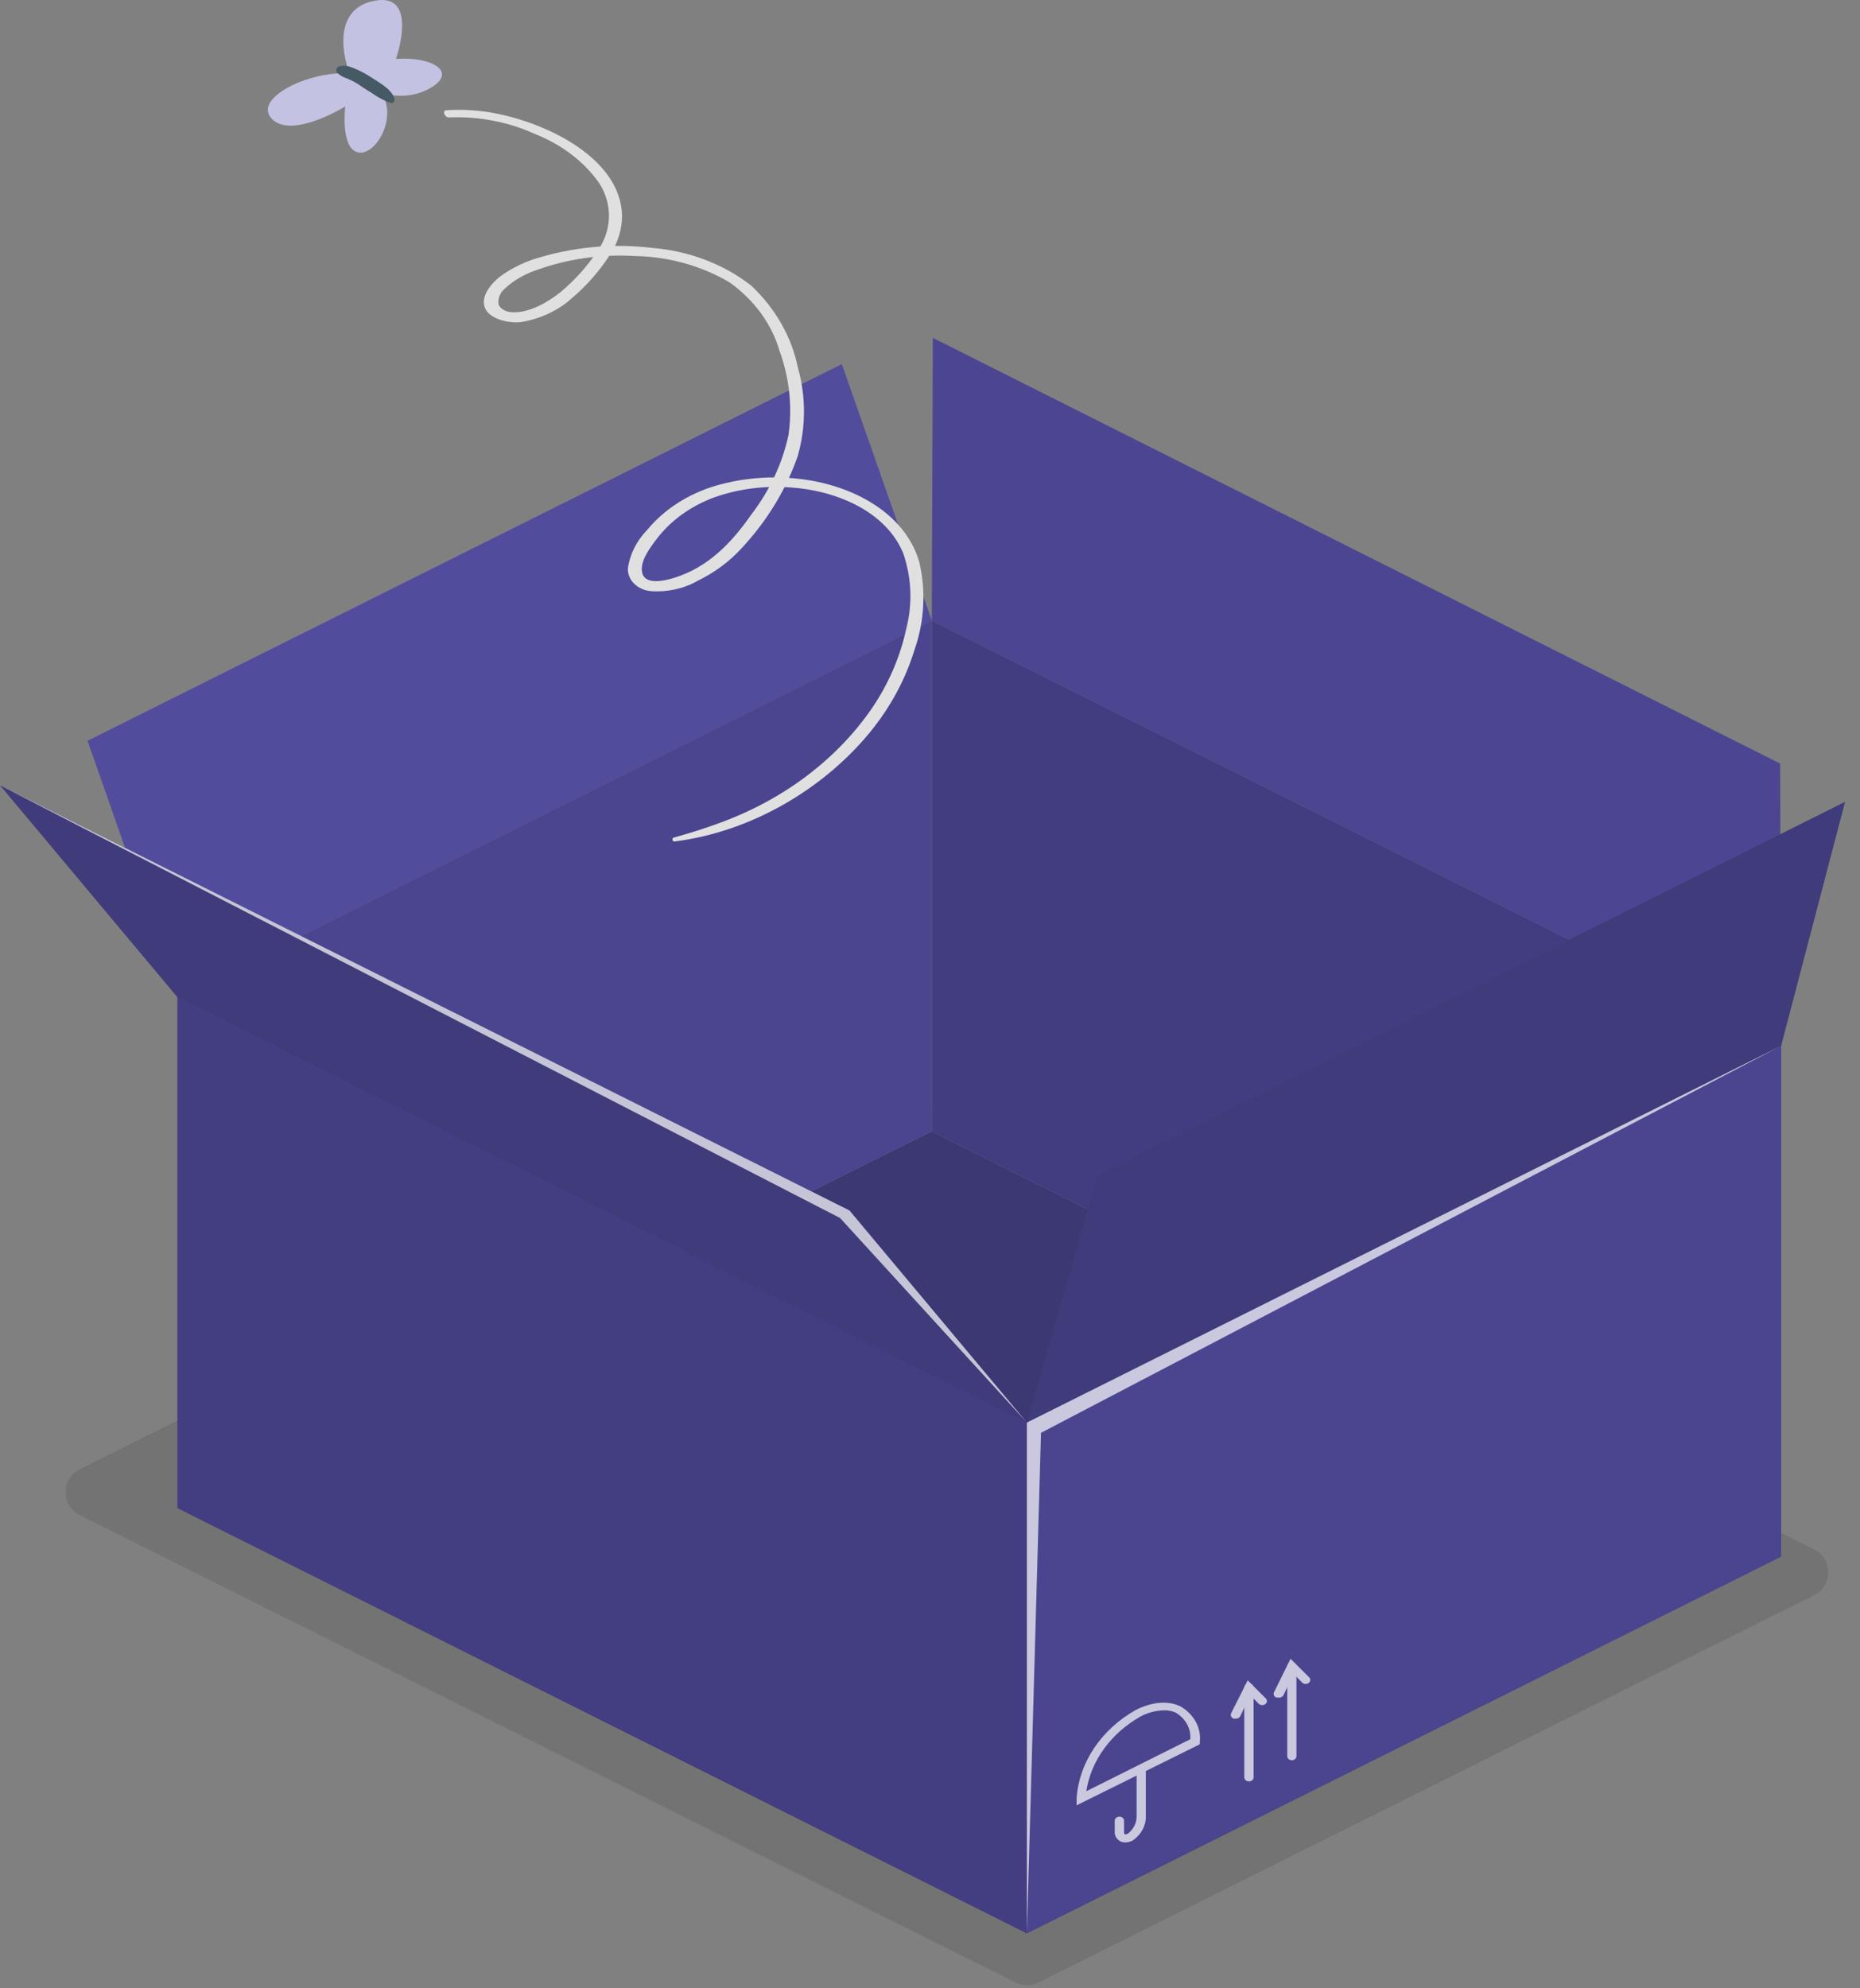 <?xml version="1.0" encoding="UTF-8" standalone="no"?>
<svg
   width="145"
   height="155"
   viewBox="0 0 145 155"
   fill="none"
   version="1.1"
   id="svg31"
   sodipodi:docname="amicoazul.svg"
   inkscape:version="1.3.2 (091e20e, 2023-11-25, custom)"
   xmlns:inkscape="http://www.inkscape.org/namespaces/inkscape"
   xmlns:sodipodi="http://sodipodi.sourceforge.net/DTD/sodipodi-0.dtd"
   xmlns="http://www.w3.org/2000/svg"
   xmlns:svg="http://www.w3.org/2000/svg">
  <rect x="0" y="0" width="145" height="155" fill="#808080" stroke="none"/>
  <defs
     id="defs31" />
  <sodipodi:namedview
     id="namedview31"
     pagecolor="#ffffff"
     bordercolor="#000000"
     borderopacity="0.25"
     inkscape:showpageshadow="2"
     inkscape:pageopacity="0.0"
     inkscape:pagecheckerboard="0"
     inkscape:deskcolor="#d1d1d1"
     showgrid="false"
     inkscape:zoom="5.0774194"
     inkscape:cx="72.576239"
     inkscape:cy="77.5"
     inkscape:window-width="1920"
     inkscape:window-height="1001"
     inkscape:window-x="-9"
     inkscape:window-y="-9"
     inkscape:window-maximized="1"
     inkscape:current-layer="svg31" />
  <path
     d="M6.221 114.538C4.746 115.274 4.746 117.379 6.221 118.116L79.168 154.55C79.73 154.831 80.392 154.831 80.955 154.55L141.417 124.357C142.892 123.621 142.893 121.516 141.417 120.779L68.471 84.345C67.908 84.064 67.246 84.064 66.684 84.345L6.221 114.538Z"
     fill="black"
     fill-opacity="0.1"
     id="path1" />
  <path
     opacity="0.5"
     d="M138.854 121.341L80.053 150.714L13.839 117.562L72.639 88.195L138.854 121.341Z"
     fill="black"
     id="path3"
     style="fill:#3c3874;fill-opacity:1;opacity:1" />
  <path
     opacity="0.23"
     d="M72.639 48.375V88.19L13.839 117.556V77.748L72.639 48.375Z"
     fill="black"
     id="path5"
     style="fill:#4b4590;fill-opacity:1;opacity:1" />
  <path
     opacity="0.38"
     d="M80.053 110.896V150.71L13.839 117.558V77.75L80.053 110.896Z"
     fill="black"
     id="path7"
     style="fill:#433e82;fill-opacity:1;opacity:1" />
  <path
     opacity="0.4"
     d="M138.854 81.521V121.335L72.639 88.19V48.375L138.854 81.521Z"
     fill="black"
     id="path9"
     style="fill:#423d80;fill-opacity:1;opacity:1" />
  <path
     opacity="0.23"
     d="M138.854 121.338V81.523L80.053 110.897V150.711L138.854 121.338Z"
     fill="black"
     id="path11"
     style="fill:#4b4590;fill-opacity:1;opacity:1" />
  <path
     opacity="0.2"
     d="M72.639 48.378L72.719 26.336L138.774 59.523L138.854 81.523L72.639 48.378Z"
     fill="black"
     id="path13"
     style="fill:#4c4692;fill-opacity:1;opacity:1" />
  <path
     opacity="0.3"
     d="M80.053 110.895L85.57 91.612L143.836 62.508L138.854 81.522L80.053 110.895Z"
     fill="black"
     id="path15"
     style="fill:#403b7a;fill-opacity:1;opacity:1" />
  <path
     opacity="0.1"
     d="M13.839 77.749L6.824 57.749L65.624 28.383L72.64 48.376L13.839 77.749Z"
     fill="black"
     id="path17"
     style="fill:#524c9d;fill-opacity:1;opacity:1" />
  <path
     opacity="0.45"
     d="M13.839 77.75L0 61.219L66.222 94.364L80.053 110.896L13.839 77.75Z"
     fill="black"
     id="path19"
     style="fill:#403b7a;fill-opacity:1;opacity:1" />
  <g
     opacity="0.7"
     id="g23">
    <path
       d="M97.368 138.869C97.272 138.869 97.18 138.837 97.112 138.779C97.043 138.721 97.004 138.642 97.001 138.559V131.552C97.004 131.468 97.043 131.388 97.111 131.329C97.18 131.27 97.272 131.236 97.368 131.234C97.464 131.236 97.555 131.27 97.622 131.33C97.689 131.389 97.727 131.469 97.727 131.552V138.559C97.727 138.641 97.689 138.72 97.622 138.778C97.555 138.836 97.463 138.869 97.368 138.869Z"
       fill="white"
       id="path20" />
    <path
       d="M96.308 133.978C96.26 133.985 96.212 133.985 96.165 133.978C96.078 133.944 96.009 133.881 95.974 133.805C95.938 133.728 95.938 133.642 95.973 133.565L97.265 130.992L98.7 132.427C98.751 132.491 98.773 132.569 98.762 132.647C98.751 132.724 98.707 132.795 98.639 132.847C98.57 132.898 98.483 132.926 98.393 132.924C98.302 132.923 98.216 132.893 98.15 132.841L97.472 132.151L96.675 133.806C96.64 133.863 96.587 133.91 96.522 133.941C96.456 133.971 96.382 133.984 96.308 133.978Z"
       fill="white"
       id="path21" />
    <path
       d="M100.708 137.222C100.612 137.22 100.521 137.186 100.454 137.126C100.387 137.067 100.35 136.987 100.35 136.904V129.904C100.35 129.822 100.387 129.743 100.455 129.685C100.522 129.626 100.613 129.594 100.708 129.594C100.803 129.594 100.895 129.626 100.962 129.685C101.029 129.743 101.067 129.822 101.067 129.904V136.897C101.068 136.939 101.06 136.98 101.042 137.019C101.025 137.058 100.999 137.094 100.965 137.124C100.932 137.154 100.892 137.178 100.848 137.195C100.804 137.212 100.757 137.221 100.708 137.222Z"
       fill="white"
       id="path22" />
    <path
       d="M99.648 132.333C99.601 132.34 99.552 132.34 99.505 132.333C99.461 132.317 99.421 132.293 99.388 132.263C99.355 132.233 99.33 132.198 99.313 132.16C99.296 132.121 99.287 132.08 99.289 132.039C99.29 131.998 99.302 131.957 99.321 131.919L100.605 129.312L102.04 130.74C102.106 130.799 102.143 130.878 102.143 130.961C102.143 131.043 102.106 131.122 102.04 131.182C102.006 131.211 101.967 131.234 101.923 131.25C101.879 131.266 101.832 131.274 101.785 131.274C101.737 131.274 101.69 131.266 101.646 131.25C101.603 131.234 101.563 131.211 101.53 131.182L100.852 130.492L100.055 132.147C100.022 132.214 99.963 132.268 99.889 132.302C99.816 132.336 99.73 132.347 99.648 132.333Z"
       fill="white"
       id="path23" />
  </g>
  <g
     opacity="0.7"
     id="g25">
    <path
       d="M87.73 143.626C87.594 143.628 87.46 143.599 87.34 143.543C87.196 143.463 87.079 143.352 87.002 143.219C86.925 143.087 86.89 142.939 86.901 142.792V141.929C86.903 141.847 86.943 141.768 87.011 141.71C87.08 141.652 87.172 141.619 87.268 141.619C87.363 141.619 87.454 141.652 87.522 141.71C87.589 141.768 87.627 141.847 87.627 141.929V142.792C87.627 142.916 87.627 142.985 87.698 142.998C87.77 143.012 87.81 142.998 87.93 142.943C88.154 142.764 88.331 142.545 88.448 142.301C88.565 142.057 88.619 141.793 88.607 141.529V137.943C88.607 137.861 88.645 137.782 88.712 137.724C88.78 137.666 88.871 137.633 88.966 137.633C89.061 137.633 89.152 137.666 89.22 137.724C89.287 137.782 89.325 137.861 89.325 137.943V141.529C89.343 141.902 89.259 142.273 89.08 142.612C88.901 142.951 88.633 143.249 88.296 143.481C88.126 143.572 87.931 143.622 87.73 143.626Z"
       fill="white"
       id="path24" />
    <path
       d="M83.928 140.735V140.197C84.022 138.816 84.489 137.473 85.291 136.275C86.092 135.078 87.206 134.059 88.543 133.3C89.851 132.652 91.094 132.555 92.051 133.038C92.561 133.341 92.968 133.757 93.229 134.242C93.49 134.727 93.595 135.264 93.534 135.797V135.976L83.928 140.735ZM90.712 133.328C90.073 133.353 89.453 133.519 88.91 133.811C87.764 134.463 86.793 135.321 86.064 136.327C85.335 137.332 84.865 138.462 84.685 139.638L92.792 135.583C92.827 135.184 92.742 134.783 92.545 134.421C92.348 134.058 92.046 133.746 91.668 133.514C91.374 133.38 91.044 133.316 90.712 133.328Z"
       fill="white"
       id="path25" />
  </g>
  <path
     opacity="0.7"
     d="M0 61.219L66.222 94.364L80.053 110.896L65.489 94.951L0 61.219Z"
     fill="white"
     id="path26" />
  <path
     opacity="0.7"
     d="M138.854 81.523L80.053 110.897V150.711L81.153 111.697L138.854 81.523Z"
     fill="white"
     id="path27" />
  <path
     d="M52.566 65.601C58.633 64.842 64.173 61.463 67.713 57.214C69.364 55.229 70.579 52.999 71.3 50.635C72.066 48.424 72.192 46.084 71.667 43.821C70.575 40.035 66.525 37.793 62.244 37.324C60.072 37.077 57.863 37.263 55.787 37.869C53.634 38.508 51.767 39.714 50.446 41.317C49.618 42.172 49.097 43.217 48.947 44.324C48.934 44.758 49.111 45.18 49.442 45.506C49.773 45.832 50.234 46.038 50.733 46.083C52.016 46.177 53.299 45.895 54.376 45.283C55.689 44.646 56.845 43.793 57.78 42.773C59.785 40.632 61.285 38.171 62.196 35.531C62.835 33.265 62.835 30.9 62.196 28.634C61.711 26.264 60.459 24.062 58.585 22.282C56.437 20.593 53.712 19.554 50.821 19.324C47.943 18.982 45.014 19.218 42.259 20.013C41.049 20.331 39.928 20.861 38.966 21.572C38.281 22.124 37.499 23.034 37.779 23.931C38.058 24.827 39.572 25.227 40.601 25.11C42.123 24.863 43.517 24.21 44.587 23.241C45.779 22.226 46.791 21.064 47.592 19.793C48.187 18.879 48.497 17.848 48.493 16.799C48.389 12.427 42.801 9.599 38.424 8.799C37.243 8.586 36.033 8.516 34.829 8.592C34.422 8.592 34.669 9.172 34.996 9.151C37.352 9.058 39.692 9.516 41.772 10.475C43.825 11.291 45.549 12.62 46.723 14.289C47.246 15.112 47.504 16.042 47.471 16.981C47.437 17.92 47.113 18.834 46.532 19.627C45.751 20.803 44.779 21.876 43.646 22.814C42.697 23.558 41.254 24.42 39.923 24.338C39.703 24.337 39.488 24.283 39.302 24.182C39.116 24.081 38.966 23.936 38.871 23.765C38.831 23.539 38.852 23.307 38.934 23.089C39.016 22.871 39.155 22.673 39.341 22.51C40.045 21.854 40.916 21.349 41.884 21.034C44.276 20.174 46.865 19.806 49.449 19.958C52.112 20 54.702 20.72 56.895 22.027C58.805 23.399 60.162 25.262 60.769 27.345C61.538 29.461 61.778 31.694 61.471 33.897C60.998 36.112 60.013 38.224 58.577 40.103C57.102 42.214 55.253 44.242 52.479 45.069C51.793 45.283 50.358 45.593 50.087 44.731C49.816 43.869 50.597 42.807 51.099 42.138C52.21 40.626 53.829 39.444 55.739 38.752C57.582 38.113 59.572 37.853 61.551 37.993C65.305 38.234 69.116 39.931 70.423 43.159C71.079 45.088 71.15 47.13 70.63 49.09C70.162 51.238 69.269 53.3 67.992 55.187C65.245 59.195 61.084 62.335 56.122 64.145C54.942 64.587 53.73 64.959 52.495 65.304C52.367 65.346 52.423 65.621 52.566 65.601Z"
     fill="#E0E0E0"
     id="path28" />
  <path
     opacity="0.65"
     d="M27.224 5.72C24.035 5.52 19.643 7.693 21.205 9.279C22.768 10.865 26.913 8.3 26.913 8.3C26.913 8.3 26.522 11.507 27.878 11.872C29.233 12.238 31.066 9.176 29.711 7.217C30.365 7.44 31.073 7.516 31.77 7.439C32.466 7.362 33.129 7.134 33.697 6.776C35.626 5.548 33.585 4.389 30.867 4.596C30.867 4.596 32.812 -0.921 28.882 0.134C26.913 0.651 26.219 2.645 27.224 5.72Z"
     fill="white"
     id="path30"
     style="fill:#c4c2e2;fill-opacity:1;opacity:1" />
  <path
     d="M30.189 6.893C30.013 6.743 29.827 6.603 29.631 6.472C29.352 6.286 29.057 6.107 28.778 5.927C28.507 5.756 28.222 5.602 27.925 5.465C27.755 5.383 27.579 5.31 27.399 5.245C27.151 5.144 26.875 5.105 26.602 5.134C26.531 5.136 26.461 5.154 26.401 5.187C26.34 5.22 26.291 5.267 26.259 5.322C26.226 5.377 26.211 5.438 26.215 5.5C26.22 5.561 26.243 5.621 26.283 5.672C26.502 5.878 26.776 6.034 27.08 6.127L27.511 6.327C27.806 6.479 28.069 6.652 28.308 6.824C28.547 6.996 28.866 7.162 29.105 7.334C29.516 7.623 29.976 7.855 30.468 8.024C30.491 8.034 30.515 8.04 30.54 8.04C30.565 8.04 30.59 8.034 30.612 8.024C31.018 7.748 30.421 7.093 30.189 6.893Z"
     fill="#455A64"
     id="path31" />
</svg>
